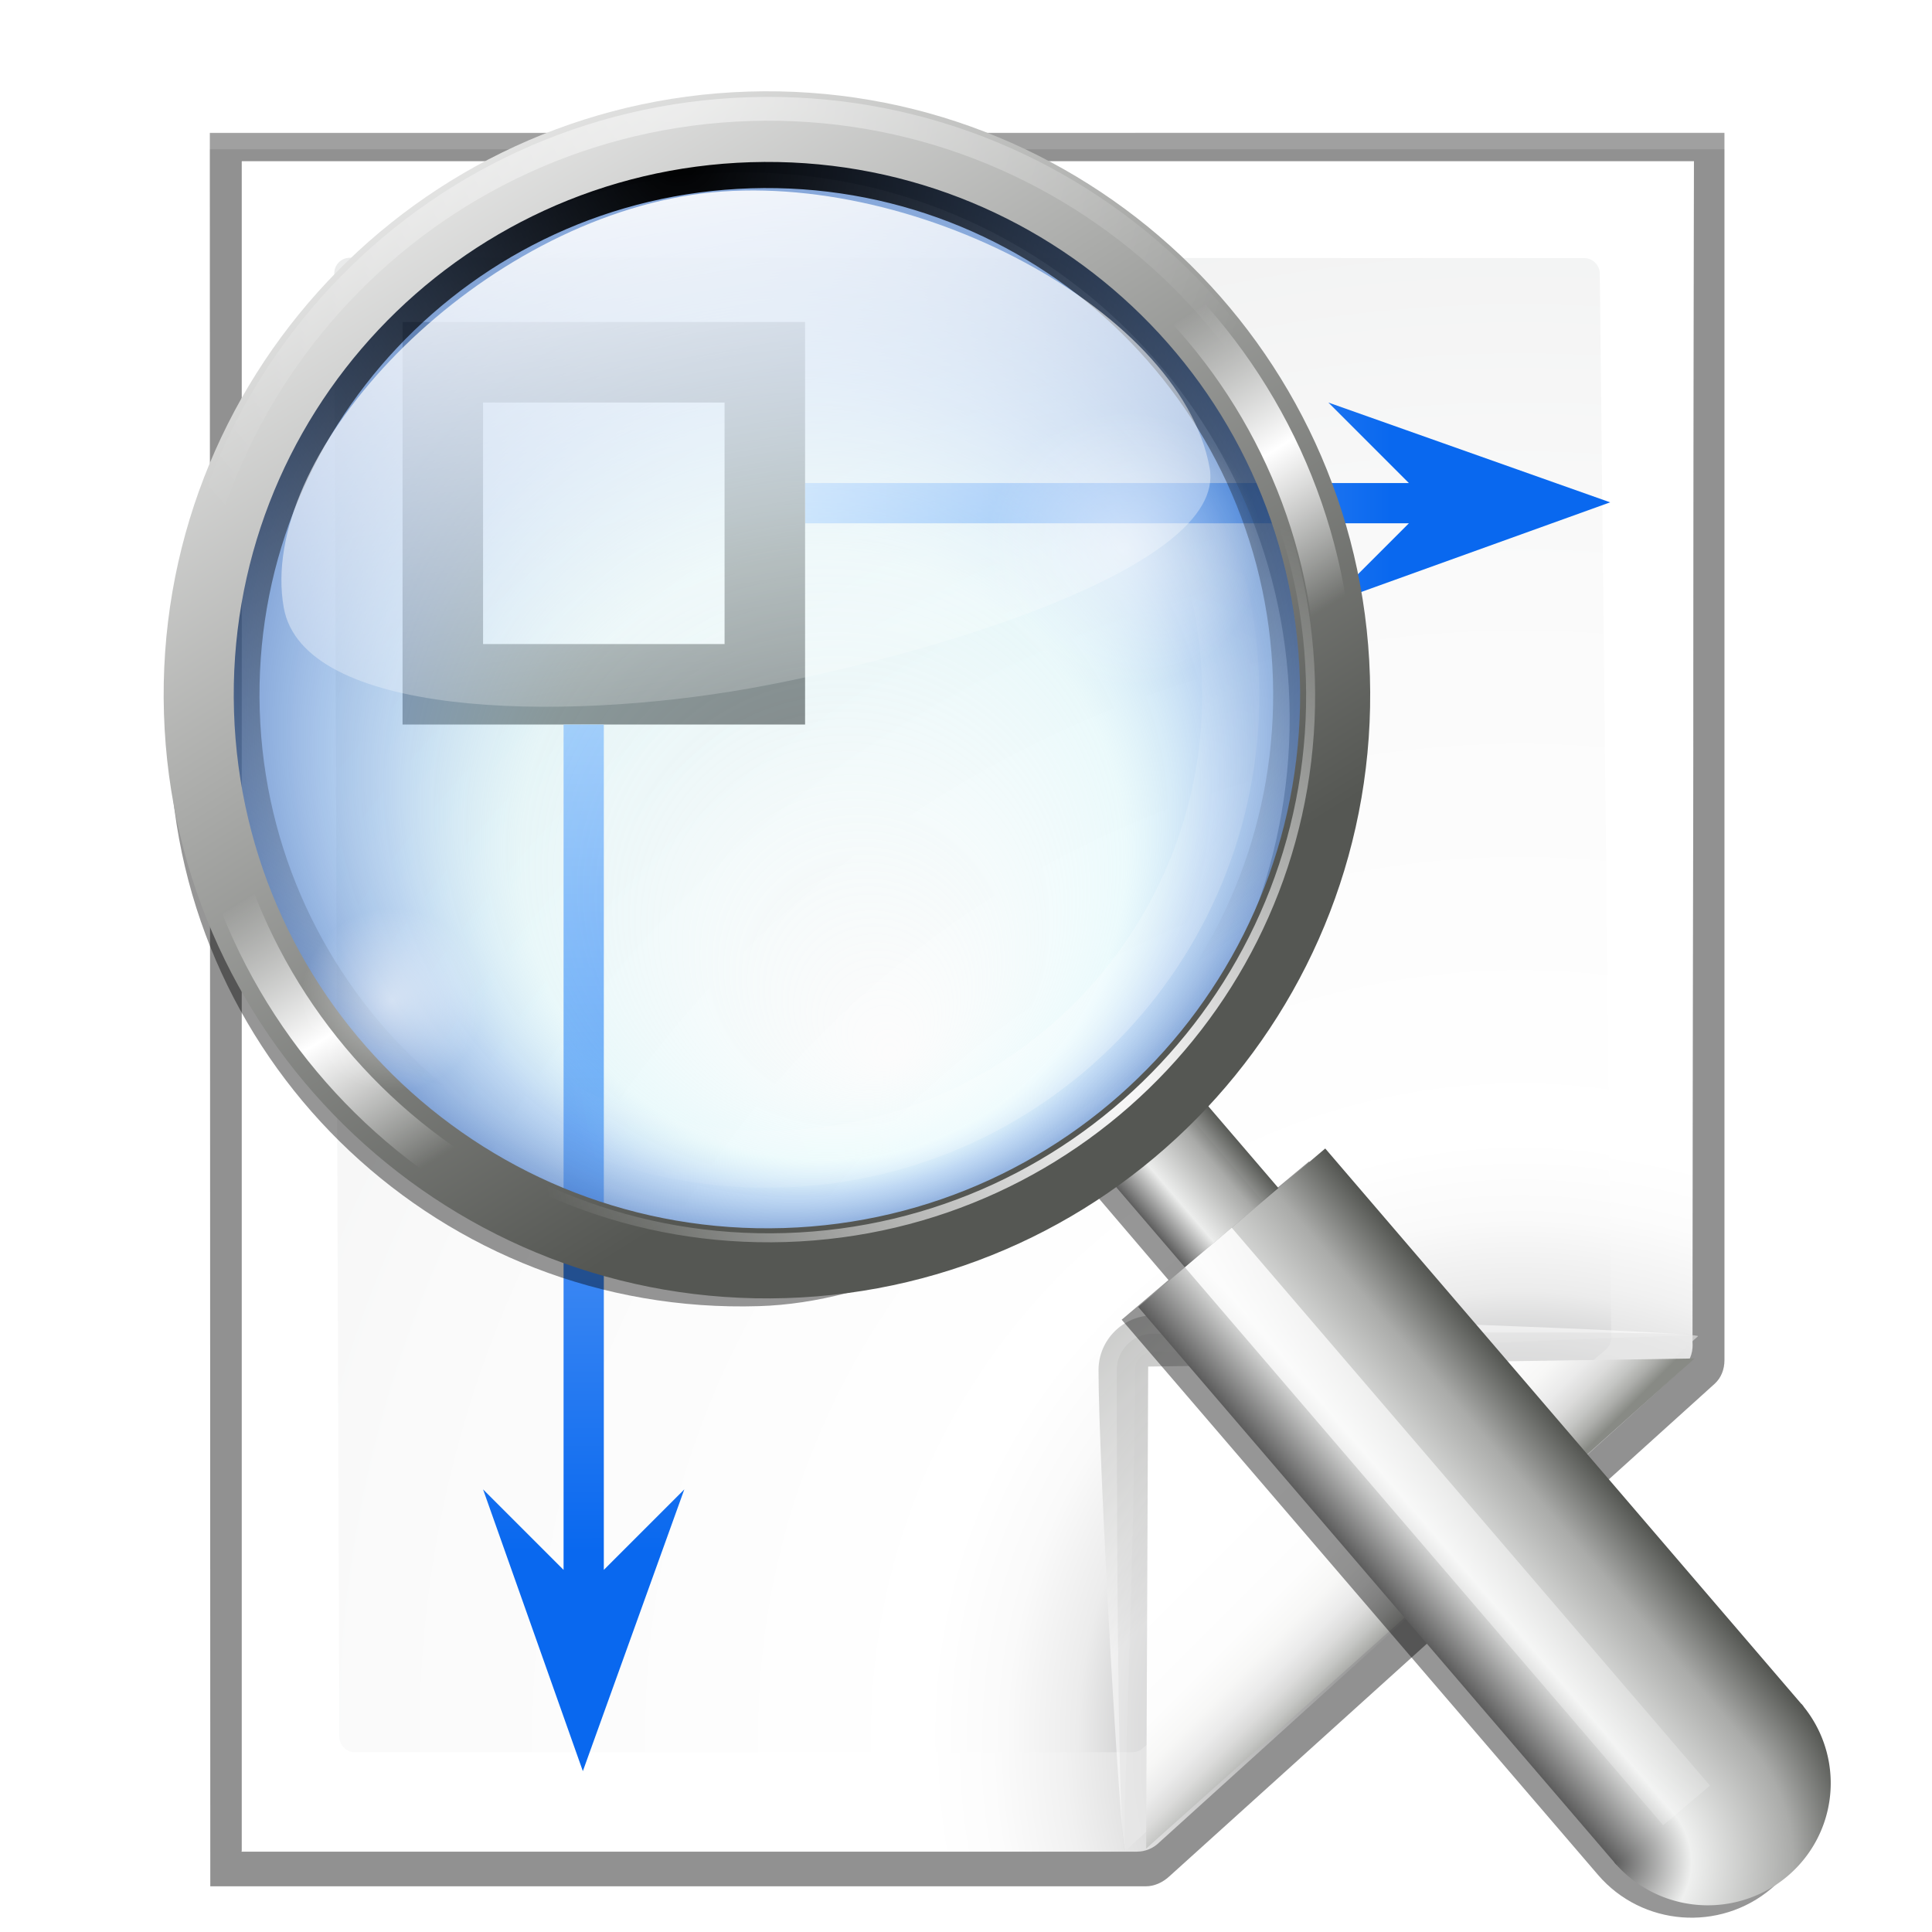 <?xml version="1.0" encoding="UTF-8" standalone="no"?>
<svg
   xmlns:dc="http://purl.org/dc/elements/1.1/"
   xmlns:cc="http://creativecommons.org/ns#"
   xmlns:rdf="http://www.w3.org/1999/02/22-rdf-syntax-ns#"
   xmlns:svg="http://www.w3.org/2000/svg"
   xmlns="http://www.w3.org/2000/svg"
   xmlns:xlink="http://www.w3.org/1999/xlink"
   xmlns:sodipodi="http://sodipodi.sourceforge.net/DTD/sodipodi-0.dtd"
   xmlns:inkscape="http://www.inkscape.org/namespaces/inkscape"
   enable-background="new 0 0 128 128"
   height="128"
   viewBox="0 0 128 128"
   width="128"
   version="1.1"
   id="svg3195"
   sodipodi:docname="page-zoom.svg"
   inkscape:version="0.92.4 (unknown)"
   inkscape:export-filename="/home/rizmut/Dokumen/Rizmut/Github/karasa-jaga-icon-theme/build/Karasa-Jaga/24x24/actions/page-zoom.png"
   inkscape:export-xdpi="18"
   inkscape:export-ydpi="18">
  <defs
     id="defs3199">
    <linearGradient
       inkscape:collect="always"
       xlink:href="#linearGradient2399"
       id="linearGradient3516"
       x1="90.157"
       y1="20.118"
       x2="38.064"
       y2="20.118"
       gradientUnits="userSpaceOnUse"
       gradientTransform="matrix(0.727,0,0,1.273,26.637,13.17)" />
    <linearGradient
       id="linearGradient2399">
      <stop
         style="stop-color:#0968ef;stop-opacity:1;"
         offset="0"
         id="stop2401" />
      <stop
         style="stop-color:#aecffc;stop-opacity:1;"
         offset="1"
         id="stop2403" />
    </linearGradient>
    <linearGradient
       inkscape:collect="always"
       xlink:href="#linearGradient2399"
       id="linearGradient10626"
       gradientUnits="userSpaceOnUse"
       gradientTransform="matrix(0,0.727,1.273,0,19.022,35.453)"
       x1="90.157"
       y1="20.118"
       x2="10.948"
       y2="19.92" />
    <filter
       style="color-interpolation-filters:sRGB"
       inkscape:collect="always"
       id="filter8004">
      <feGaussianBlur
         inkscape:collect="always"
         stdDeviation="2.138"
         id="feGaussianBlur8006" />
    </filter>
    <linearGradient
       inkscape:collect="always"
       xlink:href="#XMLID_9_-6"
       id="linearGradient6111"
       gradientUnits="userSpaceOnUse"
       gradientTransform="translate(29.964,-135.662)"
       x1="149.33"
       y1="85.334"
       x2="154.663"
       y2="85.334" />
    <linearGradient
       id="XMLID_9_-6"
       gradientUnits="userSpaceOnUse"
       x1="94.344"
       y1="102.345"
       x2="86.536"
       y2="94.537">
      <stop
         offset="0"
         style="stop-color:#5c5c5c;stop-opacity:1;"
         id="stop62-5" />
      <stop
         id="stop7472-0"
         style="stop-color:#eff0ef;stop-opacity:1;"
         offset="0.314" />
      <stop
         id="stop7470-1"
         style="stop-color:#aaaba9;stop-opacity:1;"
         offset="0.729" />
      <stop
         offset="1"
         style="stop-color:#535551;stop-opacity:1;"
         id="stop64-5" />
    </linearGradient>
    <linearGradient
       inkscape:collect="always"
       xlink:href="#XMLID_9_-6"
       id="linearGradient6113"
       gradientUnits="userSpaceOnUse"
       gradientTransform="matrix(2,0,0,7,-122.032,-631.669)"
       x1="149.33"
       y1="85.334"
       x2="154.663"
       y2="85.334" />
    <radialGradient
       inkscape:collect="always"
       xlink:href="#XMLID_9_-6"
       id="radialGradient6115"
       gradientUnits="userSpaceOnUse"
       gradientTransform="matrix(2,0,0,2,-146.663,-117.334)"
       cx="146.663"
       cy="120"
       fx="146.663"
       fy="120"
       r="5.333" />
    <linearGradient
       inkscape:collect="always"
       xlink:href="#linearGradient7492"
       id="linearGradient6117"
       gradientUnits="userSpaceOnUse"
       gradientTransform="translate(29.964,-138.329)"
       x1="147.116"
       y1="85.787"
       x2="158.759"
       y2="129.239" />
    <linearGradient
       inkscape:collect="always"
       id="linearGradient7492">
      <stop
         style="stop-color:#ffffff;stop-opacity:1;"
         offset="0"
         id="stop7494" />
      <stop
         style="stop-color:#ffffff;stop-opacity:0;"
         offset="1"
         id="stop7496" />
    </linearGradient>
    <radialGradient
       inkscape:collect="always"
       xlink:href="#linearGradient7118"
       id="radialGradient6119"
       gradientUnits="userSpaceOnUse"
       gradientTransform="matrix(0.992,-0.13,0.13,0.991,-3.936,11.721)"
       cx="87.5"
       cy="35.875"
       fx="89.842"
       fy="49.578"
       r="19.872" />
    <linearGradient
       id="linearGradient7118">
      <stop
         style="stop-color:#d3fcff;stop-opacity:0;"
         offset="0"
         id="stop7120" />
      <stop
         id="stop7128"
         offset="0.553"
         style="stop-color:#baf5fc;stop-opacity:0.247;" />
      <stop
         id="stop7126"
         offset="0.756"
         style="stop-color:#83b5eb;stop-opacity:0.498;" />
      <stop
         style="stop-color:#537fc6;stop-opacity:0.784;"
         offset="1"
         id="stop7122" />
    </linearGradient>
    <radialGradient
       inkscape:collect="always"
       xlink:href="#linearGradient7278"
       id="radialGradient6121"
       gradientUnits="userSpaceOnUse"
       gradientTransform="matrix(1.731,0.194,-0.194,1.732,-121.238,-65.551)"
       cx="177.13"
       cy="42.658"
       fx="177.13"
       fy="42.658"
       r="32.513" />
    <linearGradient
       inkscape:collect="always"
       id="linearGradient7278">
      <stop
         style="stop-color:#000000;stop-opacity:1;"
         offset="0"
         id="stop7280" />
      <stop
         style="stop-color:#000000;stop-opacity:0;"
         offset="1"
         id="stop7282" />
    </linearGradient>
    <filter
       style="color-interpolation-filters:sRGB"
       inkscape:collect="always"
       id="filter7286">
      <feGaussianBlur
         inkscape:collect="always"
         stdDeviation="0.668"
         id="feGaussianBlur7288" />
    </filter>
    <radialGradient
       inkscape:collect="always"
       xlink:href="#linearGradient7492"
       id="radialGradient6123"
       gradientUnits="userSpaceOnUse"
       gradientTransform="matrix(1,0,0,1,0,-0.036)"
       cx="199.997"
       cy="96.869"
       fx="199.997"
       fy="96.869"
       r="32.513" />
    <filter
       style="color-interpolation-filters:sRGB"
       inkscape:collect="always"
       id="filter7416">
      <feGaussianBlur
         inkscape:collect="always"
         stdDeviation="2.089"
         id="feGaussianBlur7418" />
    </filter>
    <linearGradient
       inkscape:collect="always"
       xlink:href="#XMLID_10_-8"
       id="linearGradient6125"
       gradientUnits="userSpaceOnUse"
       x1="165.648"
       y1="33.308"
       x2="198.182"
       y2="89.659" />
    <linearGradient
       id="XMLID_10_-8"
       gradientUnits="userSpaceOnUse"
       x1="95"
       y1="103"
       x2="86.587"
       y2="94.587">
      <stop
         offset="0"
         style="stop-color:#FFFFFF"
         id="stop69-6" />
      <stop
         offset="1"
         style="stop-color:#555753"
         id="stop71-5" />
    </linearGradient>
    <radialGradient
       inkscape:collect="always"
       xlink:href="#linearGradient7492"
       id="radialGradient6127"
       gradientUnits="userSpaceOnUse"
       gradientTransform="matrix(1,0,0,1,0,-0.036)"
       cx="177.13"
       cy="42.658"
       fx="177.13"
       fy="42.658"
       r="32.513" />
    <linearGradient
       inkscape:collect="always"
       xlink:href="#linearGradient7041-1"
       id="linearGradient6129"
       gradientUnits="userSpaceOnUse"
       spreadMethod="reflect"
       x1="183.601"
       y1="77.034"
       x2="205.328"
       y2="114.667" />
    <linearGradient
       id="linearGradient7041-1">
      <stop
         style="stop-color:#ffffff;stop-opacity:1;"
         offset="0"
         id="stop7043-4" />
      <stop
         id="stop7049-5"
         offset="0.2"
         style="stop-color:#ffffff;stop-opacity:0;" />
      <stop
         style="stop-color:#ffffff;stop-opacity:0;"
         offset="1"
         id="stop7045-1" />
    </linearGradient>
    <filter
       style="color-interpolation-filters:sRGB"
       inkscape:collect="always"
       id="filter7274">
      <feGaussianBlur
         inkscape:collect="always"
         stdDeviation="0.192"
         id="feGaussianBlur7276" />
    </filter>
    <radialGradient
       inkscape:collect="always"
       xlink:href="#linearGradient7492"
       id="radialGradient6131"
       gradientUnits="userSpaceOnUse"
       gradientTransform="matrix(1,0,0,1,0,-0.036)"
       cx="199.997"
       cy="96.869"
       fx="199.997"
       fy="96.869"
       r="32.513" />
    <filter
       style="color-interpolation-filters:sRGB"
       inkscape:collect="always"
       id="filter7424">
      <feGaussianBlur
         inkscape:collect="always"
         stdDeviation="0.155"
         id="feGaussianBlur7426" />
    </filter>
    <linearGradient
       inkscape:collect="always"
       xlink:href="#linearGradient7492"
       id="linearGradient6133"
       gradientUnits="userSpaceOnUse"
       gradientTransform="matrix(1.026,0.005,-0.005,1.051,-46.364,-12.33)"
       x1="101.531"
       y1="18.621"
       x2="101.531"
       y2="58.62" />
    <radialGradient
       inkscape:collect="always"
       xlink:href="#linearGradient7492"
       id="radialGradient6135"
       gradientUnits="userSpaceOnUse"
       cx="71.998"
       cy="40.002"
       fx="71.998"
       fy="40.002"
       r="5.333" />
    <radialGradient
       inkscape:collect="always"
       xlink:href="#linearGradient7492"
       id="radialGradient6137"
       gradientUnits="userSpaceOnUse"
       cx="71.998"
       cy="40.002"
       fx="71.998"
       fy="40.002"
       r="5.333" />
  </defs>
  <sodipodi:namedview
     pagecolor="#ffffff"
     bordercolor="#666666"
     borderopacity="1"
     objecttolerance="10"
     gridtolerance="10"
     guidetolerance="10"
     inkscape:pageopacity="0"
     inkscape:pageshadow="2"
     inkscape:window-width="1366"
     inkscape:window-height="706"
     id="namedview3197"
     showgrid="true"
     inkscape:zoom="1.859375"
     inkscape:cx="144.44554"
     inkscape:cy="43.017727"
     inkscape:window-x="0"
     inkscape:window-y="0"
     inkscape:window-maximized="1"
     inkscape:current-layer="g3216"
     inkscape:snap-global="true">
    <inkscape:grid
       type="xygrid"
       id="grid3203"
       spacingx="2.667"
       spacingy="2.667" />
  </sodipodi:namedview>
  <linearGradient
     id="a"
     gradientUnits="userSpaceOnUse"
     x1="88.592"
     x2="71.262"
     y1="96.593"
     y2="79.263">
    <stop
       offset="0"
       stop-color="#fff"
       id="stop3097" />
    <stop
       offset="1"
       stop-color="#555753"
       id="stop3099" />
  </linearGradient>
  <linearGradient
     id="b"
     gradientUnits="userSpaceOnUse"
     x1="85.22"
     x2="61.336"
     y1="93.22"
     y2="69.336">
    <stop
       offset="0"
       id="stop3102" />
    <stop
       offset="1"
       stop-color="#393b38"
       id="stop3104" />
  </linearGradient>
  <linearGradient
     id="c"
     gradientUnits="userSpaceOnUse"
     x1="96"
     x2="88"
     y1="104"
     y2="96">
    <stop
       offset="0"
       stop-color="#888a85"
       id="stop3107" />
    <stop
       offset=".007"
       stop-color="#8c8e89"
       id="stop3109" />
    <stop
       offset=".067"
       stop-color="#abaca9"
       id="stop3111" />
    <stop
       offset=".135"
       stop-color="#c5c6c4"
       id="stop3113" />
    <stop
       offset=".211"
       stop-color="#dbdbda"
       id="stop3115" />
    <stop
       offset=".301"
       stop-color="#ebebeb"
       id="stop3117" />
    <stop
       offset=".412"
       stop-color="#f7f7f6"
       id="stop3119" />
    <stop
       offset=".568"
       stop-color="#fdfdfd"
       id="stop3121" />
    <stop
       offset="1"
       stop-color="#fff"
       id="stop3123" />
  </linearGradient>
  <radialGradient
     id="d"
     cx="102"
     cy="112.305"
     gradientTransform="matrix(0.948,0,0,0.951,3.324,5.274)"
     gradientUnits="userSpaceOnUse"
     r="139.559">
    <stop
       offset="0"
       stop-color="#535557"
       id="stop3126" />
    <stop
       offset=".114"
       stop-color="#898a8c"
       id="stop3128" />
    <stop
       offset=".203"
       stop-color="#ececec"
       id="stop3130" />
    <stop
       offset=".236"
       stop-color="#fafafa"
       id="stop3132" />
    <stop
       offset=".272"
       stop-color="#fff"
       id="stop3134" />
    <stop
       offset=".531"
       stop-color="#fafafa"
       id="stop3136" />
    <stop
       offset=".845"
       stop-color="#ebecec"
       id="stop3138" />
    <stop
       offset="1"
       stop-color="#e1e2e3"
       id="stop3140" />
  </radialGradient>
  <radialGradient
     id="e"
     cx="100.81"
     cy="112.935"
     gradientUnits="userSpaceOnUse"
     r="135.188">
    <stop
       offset="0"
       stop-color="#3e3e3e"
       id="stop3143" />
    <stop
       offset=".015"
       stop-color="#505050"
       id="stop3145" />
    <stop
       offset=".056"
       stop-color="#7e7e7e"
       id="stop3147" />
    <stop
       offset=".136"
       stop-color="#c6c6c6"
       id="stop3149" />
    <stop
       offset=".21"
       stop-color="#f1f1f1"
       id="stop3151" />
    <stop
       offset=".243"
       stop-color="#fcfcfc"
       id="stop3153" />
    <stop
       offset=".272"
       stop-color="#fff"
       id="stop3155" />
  </radialGradient>
  <filter
     id="f">
    <feGaussianBlur
       stdDeviation="1.039"
       id="feGaussianBlur3158" />
  </filter>
  <filter
     id="g">
    <feGaussianBlur
       stdDeviation=".501"
       id="feGaussianBlur3161" />
  </filter>
  <filter
     id="h">
    <feGaussianBlur
       stdDeviation=".408"
       id="feGaussianBlur3164" />
  </filter>
  <filter
     id="i">
    <feGaussianBlur
       stdDeviation=".49"
       id="feGaussianBlur3167" />
  </filter>
  <filter
     id="j">
    <feGaussianBlur
       stdDeviation=".906"
       id="feGaussianBlur3170" />
  </filter>
  <g
     id="g3216"
     transform="matrix(1.091,0,0,1.091,-8.412,-7.363)">
    <g
       id="g10704">
      <g
         id="g650">
        <path
           id="path3173"
           transform="matrix(1.009,0,0,1.003,-7.642,0.93)"
           d="m 27.845,13.842 0.027,106.166 h 56.286 c 0.53,0 1.022,-0.229 1.414,-0.586 L 118.414,89.579 c 0.392,-0.357 0.586,-0.884 0.586,-1.414 l 0,-74.324 z"
           inkscape:connector-curvature="0"
           style="opacity:0.553;filter:url(#f)"
           sodipodi:nodetypes="ccsssscc" />
        <path
           id="path3175"
           transform="matrix(1.009,0,0,1.003,-7.642,0.93)"
           d="m 27.845,13.873 0.027,106.135 H 84.158 c 0.53,0 1.022,-0.229 1.414,-0.586 L 118.414,89.579 c 0.392,-0.357 0.586,-0.884 0.586,-1.414 l 0,-74.293 z"
           inkscape:connector-curvature="0"
           style="opacity:0.307;filter:url(#f)"
           sodipodi:nodetypes="ccsssscc" />
        <path
           id="path3177"
           transform="matrix(1.009,0,0,1.003,-7.642,0.93)"
           d="m 29.751,15.546 -1.1e-5,102.331 53.831,-1e-4 c 0.53,0 1.039,-0.211 1.414,-0.586 L 116.494,88.511 c 0.375,-0.375 0.586,-0.884 0.586,-1.414 l 0.081,-71.551 z"
           inkscape:connector-curvature="0"
           style="opacity:0.896;filter:url(#g)"
           sodipodi:nodetypes="cccccccc" />
        <path
           id="path3179"
           transform="matrix(1.009,0,0,1.003,-7.642,0.93)"
           d="m 27.845,14.838 0.027,105.169 h 56.286 c 0.53,0 1.022,-0.229 1.414,-0.586 L 118.414,89.579 c 0.392,-0.357 0.586,-0.884 0.586,-1.414 l 0,-73.327 z"
           inkscape:connector-curvature="0"
           style="opacity:0.307;filter:url(#f)"
           sodipodi:nodetypes="ccsssscc" />
        <path
           id="path3181"
           d="m 22.378,16.527 0,102.667 h 54.367 c 0.513,0 1.006,-0.204 1.37,-0.568 L 109.929,89.821 c 0.363,-0.363 0.568,-0.856 0.568,-1.37 l 0.082,-71.925 z"
           style="fill:url(#e)"
           inkscape:connector-curvature="0"
           sodipodi:nodetypes="ccsccccc" />
        <path
           id="path3183"
           d="m 28.956,22.401 c -0.522,0 -0.948,0.427 -0.948,0.951 l 0.308,88.853 c 0,0.525 0.426,0.951 0.948,0.951 h 47.21 c 0.249,0 0.494,-0.101 0.67,-0.279 L 105.281,88.651 c 0.177,-0.178 0.278,-0.422 0.278,-0.672 l -0.7,-64.605 c 0,-0.524 -0.425,-0.951 -0.948,-0.951 z"
           style="fill:url(#d)"
           inkscape:connector-curvature="0"
           sodipodi:nodetypes="cccsscccccc" />
      </g>
      <g
         transform="matrix(1.108,0,0,1.108,-12.745,-10.017)"
         id="g3193">
        <path
           sodipodi:nodetypes="sssss"
           inkscape:connector-curvature="0"
           style="opacity:0.751;fill:url(#a);filter:url(#h)"
           d="m 111.525,88.366 c 0.263,-0.236 -24.822,-1.141 -29.857,-1.141 -1.654,0 -3,1.346 -3,3 0,5.035 1.212,26.561 1.475,26.325 z"
           id="path3185" />
        <path
           sodipodi:nodetypes="sssss"
           style="opacity:0.2;filter:url(#j)"
           inkscape:connector-curvature="0"
           d="m 111.525,88.366 c 0.395,-0.354 -20.413,-0.141 -29.857,-0.141 -1.103,0 -2,0.897 -2,2 0,9.444 0.08,26.679 0.475,26.325 z"
           id="path3187" />
        <path
           sodipodi:nodetypes="sssss"
           inkscape:connector-curvature="0"
           style="opacity:0.1;fill:url(#b);filter:url(#i)"
           d="m 111.525,88.366 c 0.251,-0.226 -20.05,0.859 -29.857,0.859 -0.553,0 -1,0.447 -1,1 0,9.807 -0.777,26.551 -0.525,26.325 z"
           id="path3189" />
        <path
           sodipodi:nodetypes="cccc"
           inkscape:connector-curvature="0"
           style="fill:url(#c)"
           d="M 81.279,116.447 111.338,89.585 81.39,90.03 Z"
           id="path3191" />
      </g>
      <path
         sodipodi:nodetypes="cccccccc"
         id="path3343"
         d="m 56.6,38.527 36.667,0 -4.889,4.889 17.111,-6.162 -17.111,-6.06 4.889,4.889 -36.667,0 z"
         style="fill:url(#linearGradient3516);fill-opacity:1;fill-rule:evenodd;stroke:none;stroke-width:1.502;stroke-linecap:butt;stroke-linejoin:miter;stroke-miterlimit:4;stroke-dasharray:none;stroke-opacity:1"
         inkscape:connector-curvature="0" />
      <path
         sodipodi:nodetypes="cccccccccc"
         id="rect8559"
         d="m 32.156,26.304 v 24.444 l 24.444,0 0,-24.444 z m 4.889,4.889 H 51.711 V 45.86 H 37.045 Z"
         style="fill:#797979;fill-opacity:1;fill-rule:nonzero;stroke:none;stroke-width:1.833;stroke-linecap:butt;stroke-linejoin:miter;stroke-miterlimit:4;stroke-dashoffset:0;stroke-opacity:1"
         inkscape:connector-curvature="0" />
      <path
         inkscape:connector-curvature="0"
         style="fill:url(#linearGradient10626);fill-opacity:1;fill-rule:evenodd;stroke:none;stroke-width:1.502;stroke-linecap:butt;stroke-linejoin:miter;stroke-miterlimit:4;stroke-dasharray:none;stroke-opacity:1"
         d="m 44.378,50.749 0,51.333 4.889,-4.889 -6.162,17.111 -6.06,-17.111 4.889,4.889 0,-51.333 z"
         id="path10624"
         sodipodi:nodetypes="cccccccc" />
    </g>
    <g
       id="g6091"
       transform="matrix(1.027,-0.188,0.188,1.027,-28.444,19.566)">
      <path
         sodipodi:nodetypes="sssccccsccccsssssssss"
         inkscape:connector-curvature="0"
         id="path7992"
         d="m 71.226,9.781 c -16.152,0.02 -30.619,12.72 -33.112,29.181 -2.752,18.164 9.742,35.123 27.906,37.875 6.727,1.019 13.995,-1.373 19.731,-4.05 l 3.969,6.844 -3.094,1.781 21.438,36.75 c 1.981,3.398 6.366,4.557 9.781,2.594 3.359,-1.931 4.536,-6.159 2.688,-9.531 L 99.001,74.319 l -3.094,1.75 -4.062,-6.969 c 6.638,-5.051 11.002,-12.171 12.35,-21.069 2.752,-18.164 -9.742,-35.123 -27.906,-37.875 -1.703,-0.258 -3.392,-0.377 -5.062,-0.375 z m 0,1.531 c 1.594,-0.002 3.219,0.098 4.844,0.344 17.33,2.626 29.251,18.826 26.625,36.156 -2.626,17.33 -19.095,30.151 -36.425,27.525 -17.33,-2.626 -29.251,-18.826 -26.625,-36.156 2.379,-15.705 16.171,-27.849 31.581,-27.869 z"
         style="opacity:0.642;fill:#000000;fill-opacity:1;stroke:none;filter:url(#filter8004)" />
      <g
         transform="translate(22.833,-2.03e-6)"
         id="g7644">
        <g
           id="g7500"
           transform="matrix(0.344,-1.287,1.295,0.345,-107.78,253.505)">
          <rect
             transform="rotate(45)"
             y="-54.245"
             x="179.293"
             height="6.583"
             width="5.333"
             id="rect7460"
             style="opacity:0.971;fill:url(#linearGradient6111);fill-opacity:1;stroke:none" />
          <rect
             transform="rotate(45)"
             style="fill:url(#linearGradient6113);fill-opacity:1;stroke:none"
             id="rect7474"
             width="10.666"
             height="31.999"
             x="176.627"
             y="-47.662" />
          <path
             transform="rotate(45,152.167,105.405)"
             sodipodi:end="3.1415927"
             sodipodi:start="0"
             d="m 157.329,122.667 a 5.333,5.333 0 0 1 -2.667,4.619 5.333,5.333 0 0 1 -5.333,0 5.333,5.333 0 0 1 -2.667,-4.619 l 5.333,0 z"
             sodipodi:ry="5.3332"
             sodipodi:rx="5.3332"
             sodipodi:cy="122.6668"
             sodipodi:cx="151.9962"
             id="path7480"
             style="fill:url(#radialGradient6115);fill-opacity:1;stroke:none"
             sodipodi:type="arc" />
          <rect
             transform="rotate(45)"
             y="-47.662"
             x="179.293"
             height="31.999"
             width="2.667"
             id="rect7490"
             style="opacity:0.971;fill:url(#linearGradient6117);fill-opacity:1;stroke:none" />
        </g>
        <circle
           style="fill:url(#radialGradient6119);fill-opacity:1;stroke:none"
           id="path7116"
           transform="matrix(1.579,0.239,-0.239,1.579,-79.562,-35.532)"
           cx="87.5"
           cy="35.875"
           r="19.872" />
        <g
           id="g7069-5"
           transform="matrix(1.066,0.161,-0.161,1.066,-131.236,-66.831)">
          <path
             transform="matrix(0.916,0,0,0.916,15.2,6.258)"
             d="m 181.344,43.18 c -17.389,0 -31.477,14.087 -31.477,31.477 0,17.389 14.087,31.477 31.477,31.477 17.389,0 31.445,-14.086 31.445,-31.477 0,-17.39 -14.056,-31.477 -31.445,-31.477 z m 0,1.641 c 16.483,0 29.836,13.353 29.836,29.836 0,16.483 -13.353,29.867 -29.836,29.867 -16.483,0 -29.867,-13.384 -29.867,-29.867 0,-16.483 13.384,-29.836 29.867,-29.836 z"
             id="path7276"
             style="fill:url(#radialGradient6121);fill-opacity:1;stroke:none;filter:url(#filter7286)"
             inkscape:original="M 181.34375 42.65625 C 163.67108 42.65625 149.34375 56.983579 149.34375 74.65625 C 149.34375 92.328921 163.67108 106.65625 181.34375 106.65625 C 199.01642 106.65625 213.3125 92.328921 213.3125 74.65625 C 213.3125 56.983579 199.01642 42.65625 181.34375 42.65625 z M 181.34375 45.34375 C 197.5437 45.34375 210.65625 58.456302 210.65625 74.65625 C 210.65625 90.856198 197.5437 104 181.34375 104 C 165.1438 104 152 90.856198 152 74.65625 C 152 58.456302 165.1438 45.34375 181.34375 45.34375 z "
             inkscape:radius="-0.52403724"
             sodipodi:type="inkscape:offset" />
          <path
             sodipodi:type="inkscape:offset"
             inkscape:radius="0.55931908"
             inkscape:original="M 181.34375 42.65625 C 163.67108 42.65625 149.34375 56.983579 149.34375 74.65625 C 149.34375 92.328921 163.67108 106.65625 181.34375 106.65625 C 199.01642 106.65625 213.3125 92.328921 213.3125 74.65625 C 213.3125 56.983579 199.01642 42.65625 181.34375 42.65625 z M 181.34375 45.34375 C 197.5437 45.34375 210.65625 58.456302 210.65625 74.65625 C 210.65625 90.856198 197.5437 104 181.34375 104 C 165.1438 104 152 90.856198 152 74.65625 C 152 58.456302 165.1438 45.34375 181.34375 45.34375 z "
             style="opacity:0.541;fill:url(#radialGradient6123);fill-opacity:1;stroke:none;filter:url(#filter7416)"
             id="path7400"
             d="m 181.344,42.098 c -17.975,0 -32.559,14.584 -32.559,32.559 0,17.975 14.584,32.559 32.559,32.559 17.975,0 32.527,-14.584 32.527,-32.559 0,-17.974 -14.552,-32.559 -32.527,-32.559 z m 0,3.805 c 15.898,0 28.754,12.856 28.754,28.754 0,15.898 -12.857,28.785 -28.754,28.785 -15.897,0 -28.785,-12.888 -28.785,-28.785 0,-15.897 12.887,-28.754 28.785,-28.754 z"
             transform="matrix(0.817,0,0,0.817,33.16,13.653)" />
          <path
             sodipodi:type="inkscape:offset"
             inkscape:radius="0.56345177"
             inkscape:original="M 181.34375 42.65625 C 163.67108 42.65625 149.34375 56.983579 149.34375 74.65625 C 149.34375 92.328921 163.67108 106.65625 181.34375 106.65625 C 199.01642 106.65625 213.3125 92.328921 213.3125 74.65625 C 213.3125 56.983579 199.01642 42.65625 181.34375 42.65625 z M 181.34375 45.34375 C 197.5437 45.34375 210.65625 58.456302 210.65625 74.65625 C 210.65625 90.856198 197.5437 104 181.34375 104 C 165.1438 104 152 90.856198 152 74.65625 C 152 58.456302 165.1438 45.34375 181.34375 45.34375 z "
             style="fill:url(#linearGradient6125);fill-opacity:1;stroke:none"
             id="path7258"
             d="m 181.344,42.094 c -17.977,0 -32.562,14.585 -32.562,32.562 0,17.977 14.585,32.562 32.562,32.562 17.977,0 32.531,-14.586 32.531,-32.562 0,-17.977 -14.554,-32.562 -32.531,-32.562 z m 0,3.812 c 15.896,0 28.75,12.854 28.75,28.75 0,15.896 -12.855,28.781 -28.75,28.781 -15.895,0 -28.781,-12.886 -28.781,-28.781 0,-15.895 12.885,-28.75 28.781,-28.75 z" />
          <path
             sodipodi:type="inkscape:offset"
             inkscape:radius="-0.72097284"
             inkscape:original="M 181.34375 42.65625 C 163.67108 42.65625 149.34375 56.983579 149.34375 74.65625 C 149.34375 92.328921 163.67108 106.65625 181.34375 106.65625 C 199.01642 106.65625 213.3125 92.328921 213.3125 74.65625 C 213.3125 56.983579 199.01642 42.65625 181.34375 42.65625 z M 181.34375 45.34375 C 197.5437 45.34375 210.65625 58.456302 210.65625 74.65625 C 210.65625 90.856198 197.5437 104 181.34375 104 C 165.1438 104 152 90.856198 152 74.65625 C 152 58.456302 165.1438 45.34375 181.34375 45.34375 z "
             style="opacity:0.519;fill:url(#radialGradient6127);fill-opacity:1;stroke:none"
             id="path7290"
             d="m 181.344,43.377 c -17.283,0 -31.279,13.996 -31.279,31.279 0,17.283 13.996,31.279 31.279,31.279 17.283,0 31.248,-13.995 31.248,-31.279 0,-17.284 -13.965,-31.279 -31.248,-31.279 z m 0,1.246 c 16.589,0 30.033,13.444 30.033,30.033 0,16.589 -13.443,30.064 -30.033,30.064 -16.59,0 -30.064,-13.475 -30.064,-30.064 0,-16.59 13.475,-30.033 30.064,-30.033 z"
             transform="matrix(1.032,0,0,1.032,-5.749,-2.367)" />
          <path
             sodipodi:type="inkscape:offset"
             inkscape:radius="-0.32489601"
             inkscape:original="M 181.34375 42.65625 C 163.67108 42.65625 149.34375 56.983579 149.34375 74.65625 C 149.34375 92.328921 163.67108 106.65625 181.34375 106.65625 C 199.01642 106.65625 213.3125 92.328921 213.3125 74.65625 C 213.3125 56.983579 199.01642 42.65625 181.34375 42.65625 z M 181.34375 45.34375 C 197.5437 45.34375 210.65625 58.456302 210.65625 74.65625 C 210.65625 90.856198 197.5437 104 181.34375 104 C 165.1438 104 152 90.856198 152 74.65625 C 152 58.456302 165.1438 45.34375 181.34375 45.34375 z "
             style="fill:url(#linearGradient6129);fill-opacity:1;stroke:none;filter:url(#filter7274)"
             id="path7254"
             d="m 181.344,42.98 c -17.497,0 -31.676,14.179 -31.676,31.676 0,17.497 14.179,31.676 31.676,31.676 17.497,0 31.645,-14.178 31.645,-31.676 0,-17.497 -14.147,-31.676 -31.645,-31.676 z m 0,2.039 c 16.375,0 29.637,13.261 29.637,29.637 0,16.375 -13.261,29.668 -29.637,29.668 -16.376,0 -29.668,-13.292 -29.668,-29.668 0,-16.376 13.293,-29.637 29.668,-29.637 z" />
          <path
             transform="matrix(0.954,0,0,0.954,8.427,3.469)"
             d="m 181.344,43.73 c -17.092,0 -30.926,13.833 -30.926,30.926 0,17.092 13.833,30.926 30.926,30.926 17.092,0 30.895,-13.832 30.895,-30.926 0,-17.094 -13.802,-30.926 -30.895,-30.926 z m 0,0.539 c 16.779,0 30.387,13.608 30.387,30.387 0,16.779 -13.606,30.418 -30.387,30.418 -16.781,0 -30.418,-13.637 -30.418,-30.418 0,-16.781 13.639,-30.387 30.418,-30.387 z"
             id="path7396"
             style="fill:url(#radialGradient6131);fill-opacity:1;stroke:none;filter:url(#filter7424)"
             inkscape:original="M 181.34375 42.65625 C 163.67108 42.65625 149.34375 56.983579 149.34375 74.65625 C 149.34375 92.328921 163.67108 106.65625 181.34375 106.65625 C 199.01642 106.65625 213.3125 92.328921 213.3125 74.65625 C 213.3125 56.983579 199.01642 42.65625 181.34375 42.65625 z M 181.34375 45.34375 C 197.5437 45.34375 210.65625 58.456302 210.65625 74.65625 C 210.65625 90.856198 197.5437 104 181.34375 104 C 165.1438 104 152 90.856198 152 74.65625 C 152 58.456302 165.1438 45.34375 181.34375 45.34375 z "
             inkscape:radius="-1.0734866"
             sodipodi:type="inkscape:offset" />
        </g>
        <path
           inkscape:connector-curvature="0"
           style="fill:url(#linearGradient6133);fill-opacity:1;stroke:none"
           d="m 50.406,12.544 c -13.076,-0.066 -27.051,10.525 -27.095,19.349 -0.032,6.417 14.44,9.444 25.814,9.502 9.961,0.05 28.591,-1.824 28.621,-7.782 C 77.794,24.005 62.959,12.607 50.406,12.544 Z"
           id="path7175"
           sodipodi:nodetypes="csssz" />
        <circle
           style="opacity:0.525;fill:url(#radialGradient6135);fill-opacity:1;stroke:none"
           id="path7310"
           transform="matrix(1.5,0,0,1.5,-35.999,-22.668)"
           cx="71.998"
           cy="40.002"
           r="5.333" />
        <circle
           transform="translate(-46.585,15.469)"
           id="path7320"
           style="opacity:0.525;fill:url(#radialGradient6137);fill-opacity:1;stroke:none"
           cx="71.998"
           cy="40.002"
           r="5.333" />
      </g>
    </g>
  </g>
</svg>
